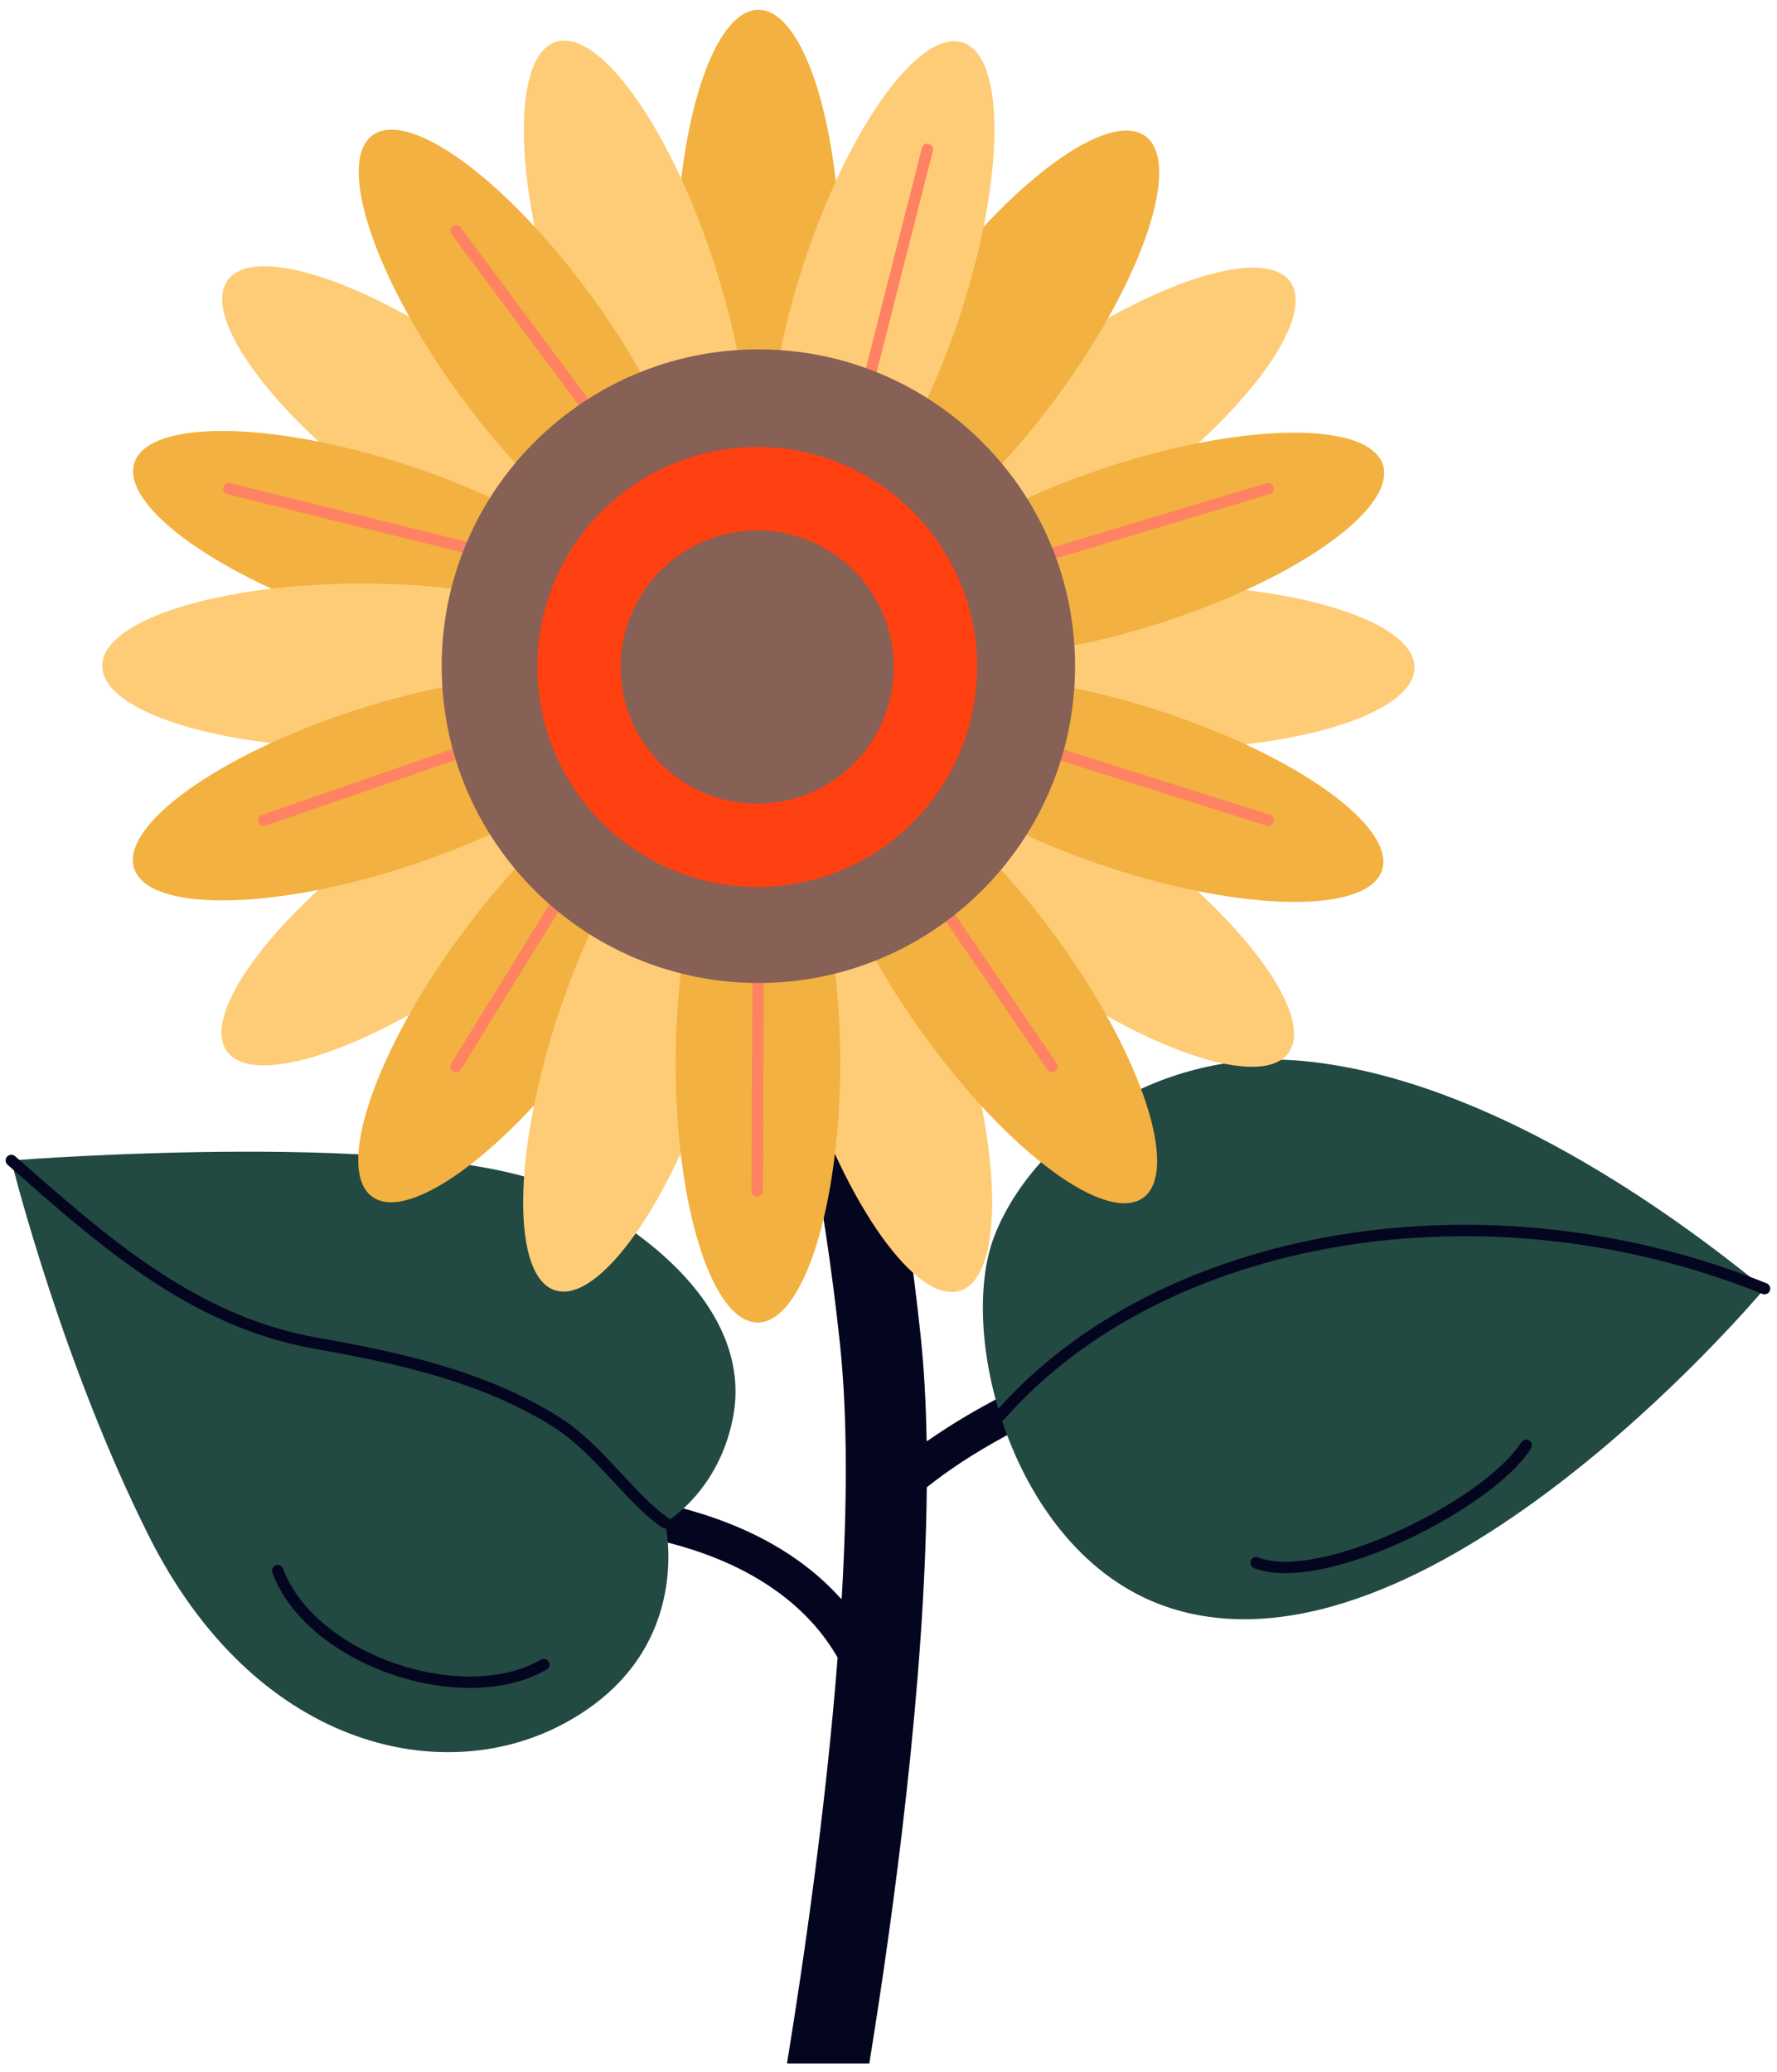 <svg  xmlns="http://www.w3.org/2000/svg" viewBox="-179.729 -1 181 211"><g transform="rotate(-180 0 0) scale(0.58, -0.58)"><path d="M171.55 360.52C171.57 360.52 171.58 360.52 171.59 360.51 171.61 360.51 171.62 360.5 171.63 360.49 171.64 360.48 171.64 360.46 171.65 360.45 171.65 360.44 171.65 360.42 171.65 360.41 168.62 341.81 164.81 315.34 162.78 289.32 162.77 289.3 162.78 289.28 162.79 289.26 167.28 281.38 177.83 270.51 202.41 267.21 202.83 267.15 203.23 267.01 203.6 266.8 203.97 266.59 204.29 266.3 204.55 265.97 204.8 265.63 204.99 265.24 205.1 264.83 205.21 264.42 205.24 263.99 205.18 263.57 205.12 263.15 204.99 262.74 204.77 262.38 204.56 262.01 204.27 261.69 203.94 261.43 203.6 261.17 203.21 260.98 202.8 260.88 202.39 260.77 201.96 260.74 201.54 260.8 180.92 263.56 169.06 271.27 162.23 278.9 162.22 278.91 162.2 278.92 162.18 278.93 162.16 278.93 162.14 278.93 162.13 278.92 162.11 278.92 162.09 278.9 162.08 278.89 162.07 278.87 162.06 278.85 162.06 278.83 161.11 262.72 161 247.21 162.35 234.37 167.91 181.4 183.4 133.46 183.56 132.98 183.85 132.09 183.96 131.16 183.89 130.22 183.82 129.29 183.56 128.38 183.14 127.55 182.71 126.72 182.13 125.98 181.42 125.37 180.71 124.76 179.89 124.3 179 124.01 178.11 123.72 177.17 123.61 176.24 123.68 175.31 123.75 174.4 124.01 173.57 124.43 172.73 124.85 171.99 125.44 171.38 126.15 170.78 126.86 170.31 127.68 170.02 128.57 169.37 130.57 153.91 178.37 148.19 232.89 147.59 238.57 147.26 244.71 147.15 251.15 147.15 251.17 147.14 251.18 147.13 251.2 147.12 251.22 147.11 251.23 147.09 251.24 147.08 251.24 147.06 251.25 147.04 251.25 147.02 251.24 147.01 251.24 146.99 251.23 139.41 245.91 129.11 240.4 115.12 235.05 114.32 234.74 113.43 234.77 112.64 235.12 111.86 235.47 111.25 236.11 110.94 236.92 110.63 237.72 110.66 238.61 111.01 239.39 111.36 240.18 112 240.79 112.8 241.09 129.07 247.32 139.89 253.6 147.08 259.35 147.09 259.36 147.1 259.37 147.11 259.39 147.11 259.4 147.12 259.42 147.12 259.43 147.42 293.62 152.93 334.04 157.2 360.44 157.2 360.46 157.21 360.48 157.23 360.5 157.25 360.51 157.27 360.52 157.3 360.52L171.55 360.52Z" fill="#04051f" opacity="1"></path><path d="M193.02 265.54C193.04 265.56 193.05 265.57 193.06 265.59 193.07 265.61 193.07 265.63 193.07 265.65 192.75 267.06 188.21 289.04 211.28 301.09 232.71 312.28 265.24 304.89 283.79 267.82 298.79 237.87 307.32 204.32 307.87 202.11 307.87 202.1 307.87 202.08 307.87 202.07 307.87 202.05 307.86 202.04 307.85 202.03 307.84 202.02 307.83 202.01 307.82 202 307.81 201.99 307.79 201.99 307.78 201.99 304.54 201.74 235.55 196.59 212.33 206.72 197.18 213.33 177.24 228.35 181.23 247.53 183.79 259.83 192.2 265.06 193.02 265.54Z" fill="#224942" opacity="1"></path><path d="M0.06 224.57C0.05 224.56 0.05 224.55 0.04 224.54 0.04 224.53 0.04 224.51 0.04 224.5 0.04 224.49 0.04 224.47 0.05 224.46 0.06 224.45 0.06 224.44 0.07 224.43 16.82 210.75 48.72 187.89 80.39 184.6 106.27 181.91 128.29 197.67 135.19 215.11 142.09 232.54 131.87 271.88 104.21 280.62 59.72 294.67 2.26 227.19 0.06 224.57Z" fill="#224942" opacity="1"></path><path d="M176.69 91.1C184.67 91.1 191.14 70.71 191.14 45.55 191.14 20.39 184.67 0 176.69 0 168.71 0 162.24 20.39 162.24 45.55 162.24 70.71 168.71 91.1 176.69 91.1Z" fill="#f2b140" opacity="1"></path><path d="M211.96 53.42C219.73 29.5 219.87 8.1 212.28 5.63 204.69 3.17 192.24 20.57 184.47 44.5 176.7 68.42 176.55 89.82 184.14 92.28 191.73 94.75 204.19 77.35 211.96 53.42Z" fill="#fecc76" opacity="1"></path><path d="M241.54 85.94C261.89 71.14 274.58 53.91 269.88 47.46 265.19 41 244.89 47.76 224.54 62.56 204.19 77.35 191.51 94.58 196.2 101.04 200.89 107.49 221.19 100.73 241.54 85.94Z" fill="#fecc76" opacity="1"></path><path d="M247.43 107.38C271.36 99.58 288.75 87.11 286.27 79.52 283.8 71.93 262.4 72.09 238.47 79.89 214.55 87.69 197.16 100.17 199.63 107.76 202.11 115.35 223.51 115.18 247.43 107.38Z" fill="#f2b140" opacity="1"></path><path d="M246.36 129.63C271.52 129.63 291.92 123.16 291.92 115.17 291.92 107.19 271.52 100.72 246.36 100.72 221.21 100.72 200.81 107.19 200.81 115.17 200.81 123.16 221.21 129.63 246.36 129.63Z" fill="#fecc76" opacity="1"></path><path d="M270.01 182.85C274.7 176.39 261.98 159.17 241.6 144.41 221.22 129.64 200.91 122.91 196.22 129.37 191.54 135.84 204.26 153.05 224.63 167.82 245.01 182.59 265.33 189.32 270.01 182.85Z" fill="#fecc76" opacity="1"></path><path d="M244.52 208.36C250.98 203.66 244.2 183.37 229.39 163.03 214.58 142.7 197.34 130.02 190.89 134.72 184.44 139.42 191.21 159.71 206.03 180.05 220.84 200.38 238.07 213.06 244.52 208.36Z" fill="#f2b140" opacity="1"></path><path d="M212.42 224.79C220.01 222.32 219.84 200.92 212.04 176.99 204.25 153.07 191.77 135.68 184.18 138.16 176.59 140.63 176.76 162.03 184.56 185.95 192.36 209.88 204.83 227.27 212.42 224.79Z" fill="#fecc76" opacity="1"></path><path d="M169.02 185.96C176.76 162.02 176.87 140.63 169.28 138.17 161.68 135.72 149.25 153.13 141.52 177.07 133.78 201.01 133.66 222.41 141.26 224.86 148.85 227.32 161.28 209.9 169.02 185.96Z" fill="#fecc76" opacity="1"></path><path d="M128.91 167.97C149.24 153.15 161.91 135.91 157.21 129.46 152.51 123.01 132.22 129.8 111.89 144.61 91.56 159.43 78.89 176.67 83.6 183.12 88.3 189.57 108.59 182.78 128.91 167.97Z" fill="#fecc76" opacity="1"></path><path d="M107.05 129.82C132.21 129.77 152.59 123.26 152.57 115.27 152.56 107.29 132.15 100.87 106.99 100.92 81.83 100.97 61.45 107.48 61.47 115.47 61.49 123.45 81.89 129.88 107.05 129.82Z" fill="#fecc76" opacity="1"></path><path d="M157.15 101.09C161.82 94.63 149.08 77.43 128.7 62.7 108.31 47.96 87.99 41.25 83.31 47.72 78.64 54.19 91.37 71.38 111.76 86.12 132.15 100.86 152.47 107.56 157.15 101.09Z" fill="#fecc76" opacity="1"></path><path d="M162.49 95.79C168.94 91.08 162.13 70.78 147.29 50.45 132.45 30.13 115.19 17.47 108.74 22.18 102.29 26.88 109.09 47.18 123.94 67.51 138.78 87.84 156.04 100.5 162.49 95.79Z" fill="#f2b140" opacity="1"></path><path d="M169.18 92.3C176.76 89.82 176.56 68.42 168.72 44.52 160.88 20.61 148.38 3.25 140.79 5.74 133.21 8.22 133.41 29.62 141.25 53.52 149.09 77.43 161.59 94.79 169.18 92.3Z" fill="#fecc76" opacity="1"></path><path d="M286.31 150.74C288.77 143.14 271.36 130.7 247.43 122.95 223.49 115.19 202.1 115.06 199.64 122.66 197.18 130.25 214.59 142.69 238.52 150.44 262.45 158.2 283.85 158.33 286.31 150.74Z" fill="#f2b140" opacity="1"></path><path d="M176.82 230.45C184.8 230.44 191.25 210.04 191.22 184.88 191.2 159.73 184.71 139.34 176.73 139.35 168.74 139.36 162.29 159.76 162.32 184.91 162.35 210.07 168.84 230.46 176.82 230.45Z" fill="#f2b140" opacity="1"></path><path d="M147.54 180.13C162.3 159.75 169.01 139.44 162.55 134.76 156.08 130.08 138.88 142.8 124.13 163.18 109.38 183.56 102.66 203.87 109.12 208.55 115.59 213.23 132.79 200.51 147.54 180.13Z" fill="#f2b140" opacity="1"></path><path d="M114.97 150.62C138.88 142.8 156.25 130.31 153.77 122.72 151.29 115.14 129.89 115.33 105.98 123.15 82.07 130.97 64.7 143.46 67.18 151.05 69.66 158.63 91.06 158.44 114.97 150.62Z" fill="#f2b140" opacity="1"></path><path d="M153.74 107.82C156.19 100.23 138.76 87.81 114.82 80.09 90.88 72.37 69.48 72.27 67.03 79.86 64.58 87.46 82.01 99.88 105.95 107.6 129.89 115.32 151.29 115.42 153.74 107.82Z" fill="#f2b140" opacity="1"></path><path d="M229.34 67.36C244.13 47.01 250.89 26.7 244.43 22.01 237.97 17.32 220.75 30.01 205.95 50.36 191.16 70.72 184.4 91.02 190.86 95.71 197.32 100.41 214.55 87.71 229.34 67.36Z" fill="#f2b140" opacity="1"></path><path d="M0 224.5C49.19 204.66 106.05 214.63 134.21 246.73" fill="none" opacity="1" stroke-width="2" stroke="#04051f" stroke-linecap="round" stroke-linejoin="round"></path><path d="M193.08 265.58C199.22 261.37 204.71 252.6 212.31 247.84 224.91 239.94 239.8 236.65 254.23 234.12 276.25 230.26 292.14 215.82 307.89 202" fill="none" opacity="1" stroke-width="2" stroke="#04051f" stroke-linecap="round" stroke-linejoin="round"></path><path d="M214.37 290.5C228.53 298.68 255.24 289.78 261.11 274.01" fill="none" opacity="1" stroke-width="2" stroke="#04051f" stroke-linecap="round" stroke-linejoin="round"></path><path d="M41.86 252.01C48.46 262.43 77.8 277.08 89.28 272.63" fill="none" opacity="1" stroke-width="2" stroke="#04051f" stroke-linecap="round" stroke-linejoin="round"></path><path d="M147.02 24.51L157.97 67.62" fill="none" opacity="1" stroke-width="2" stroke="#ff8263" stroke-linecap="round" stroke-linejoin="round"></path><path d="M202.68 75.22L229.79 38.78" fill="none" opacity="1" stroke-width="2" stroke="#ff8263" stroke-linecap="round" stroke-linejoin="round"></path><path d="M221.5 96.01L269.7 84.06" fill="none" opacity="1" stroke-width="2" stroke="#ff8263" stroke-linecap="round" stroke-linejoin="round"></path><path d="M217.79 126.44L263.52 142.27" fill="none" opacity="1" stroke-width="2" stroke="#ff8263" stroke-linecap="round" stroke-linejoin="round"></path><path d="M208.2 150.55L229.79 185.51" fill="none" opacity="1" stroke-width="2" stroke="#ff8263" stroke-linecap="round" stroke-linejoin="round"></path><path d="M176.69 157.2L176.9 207.34" fill="none" opacity="1" stroke-width="2" stroke="#ff8263" stroke-linecap="round" stroke-linejoin="round"></path><path d="M152.49 145.5L125.12 185.51" fill="none" opacity="1" stroke-width="2" stroke="#ff8263" stroke-linecap="round" stroke-linejoin="round"></path><path d="M87.16 142.27L137.27 126.44" fill="none" opacity="1" stroke-width="2" stroke="#ff8263" stroke-linecap="round" stroke-linejoin="round"></path><path d="M87.16 84.06L128.46 96.46" fill="none" opacity="1" stroke-width="2" stroke="#ff8263" stroke-linecap="round" stroke-linejoin="round"></path><path d="M176.69 170.84C207.41 170.84 232.31 145.94 232.31 115.22 232.31 84.51 207.41 59.61 176.69 59.61 145.98 59.61 121.08 84.51 121.08 115.22 121.08 145.94 145.98 170.84 176.69 170.84Z" fill="#876056" opacity="1"></path><path d="M176.9 154C169.26 154 161.79 151.74 155.44 147.49 149.08 143.25 144.13 137.21 141.21 130.15 138.28 123.1 137.52 115.33 139.01 107.83 140.5 100.34 144.18 93.46 149.58 88.06 154.98 82.65 161.87 78.97 169.36 77.48 176.85 75.99 184.62 76.76 191.68 79.68 198.74 82.6 204.77 87.56 209.02 93.91 213.26 100.26 215.53 107.73 215.53 115.37 215.51 125.61 211.44 135.43 204.2 142.67 196.96 149.91 187.14 153.99 176.9 154ZM176.9 91.39C172.15 91.39 167.52 92.79 163.57 95.43 159.63 98.06 156.56 101.81 154.74 106.19 152.93 110.57 152.45 115.4 153.38 120.05 154.3 124.7 156.58 128.97 159.94 132.33 163.29 135.68 167.57 137.97 172.22 138.89 176.87 139.82 181.69 139.34 186.07 137.53 190.46 135.71 194.2 132.64 196.84 128.69 199.47 124.75 200.88 120.11 200.88 115.37 200.87 109.01 198.34 102.92 193.85 98.42 189.35 93.93 183.26 91.4 176.9 91.39V91.39Z" fill="#ff4011" opacity="1"></path></g></svg>
